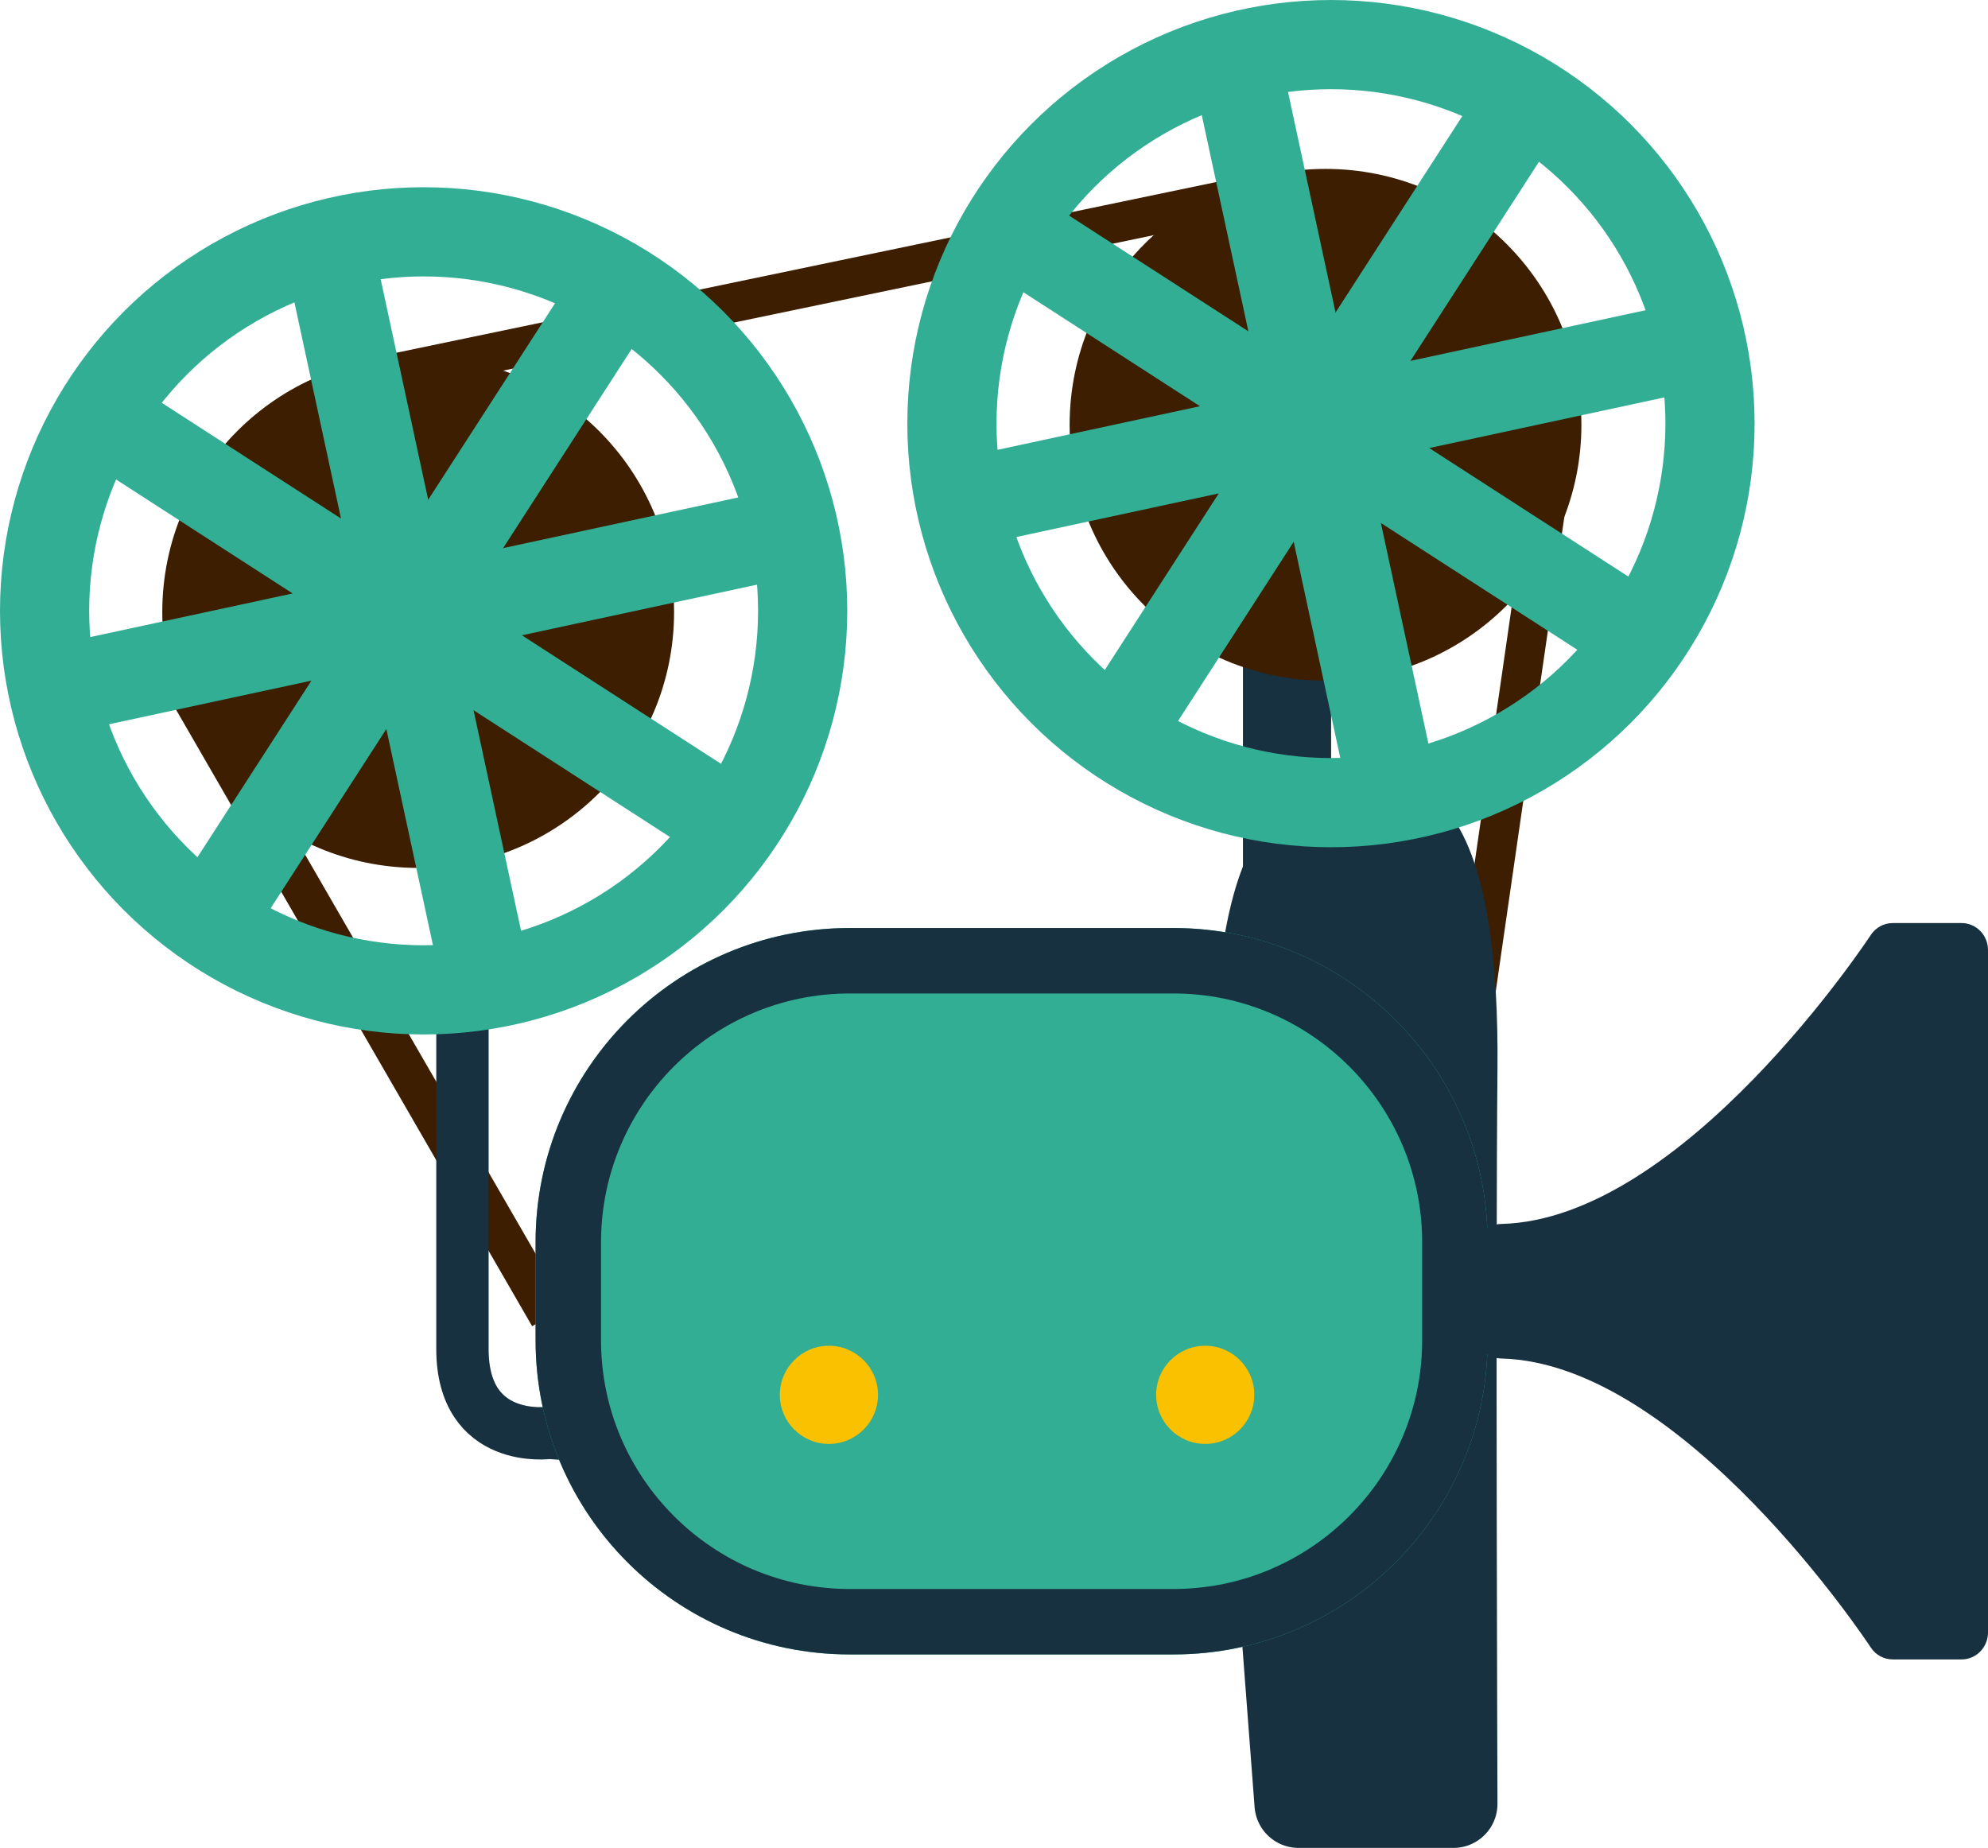<?xml version="1.0" encoding="utf-8"?>
<!-- Generator: Adobe Illustrator 16.0.0, SVG Export Plug-In . SVG Version: 6.00 Build 0)  -->
<!DOCTYPE svg PUBLIC "-//W3C//DTD SVG 1.1//EN" "http://www.w3.org/Graphics/SVG/1.1/DTD/svg11.dtd">
<svg version="1.1" id="Layer_1" xmlns="http://www.w3.org/2000/svg" xmlns:xlink="http://www.w3.org/1999/xlink" x="0px" y="0px"
	 width="151.887px" height="141.188px" viewBox="84.653 74.788 151.887 141.188"
	 enable-background="new 84.653 74.788 151.887 141.188" xml:space="preserve">
<pattern  x="94.5" y="796.5" width="26" height="26" patternUnits="userSpaceOnUse" id="Nuovo_campione_pattern_5" viewBox="0 -26 26 26" overflow="visible">
	<g>
		<polygon fill="none" points="0,0 26,0 26,-26 0,-26 		"/>
		<g>
			<polygon fill="none" points="0,-26 26,-26 26,0 0,0 			"/>
			<polygon fill="#FAC100" points="26,-26 0,-26 0,0 26,0 			"/>
		</g>
	</g>
</pattern>
<pattern  x="94.5" y="796.5" width="26" height="26" patternUnits="userSpaceOnUse" id="Nuovo_campione_pattern_6" viewBox="0 -26 26 26" overflow="visible">
	<g>
		<polygon fill="none" points="0,0 26,0 26,-26 0,-26 		"/>
		<g>
			<polygon fill="none" points="0,0 26,0 26,-26 0,-26 			"/>
			<polygon fill="#32AE95" points="26,-26 0,-26 0,0 26,0 			"/>
		</g>
	</g>
</pattern>
<pattern  x="94.5" y="796.5" width="26" height="26" patternUnits="userSpaceOnUse" id="Nuovo_campione_pattern_7" viewBox="0 -26 26 26" overflow="visible">
	<g>
		<polygon fill="none" points="0,0 26,0 26,-26 0,-26 		"/>
		<g>
			<polygon fill="none" points="0,-26 26,-26 26,0 0,0 			"/>
			<polygon fill="#173140" points="26,-26 0,-26 0,0 26,0 			"/>
		</g>
	</g>
</pattern>
<pattern  x="94.5" y="796.5" width="26" height="26" patternUnits="userSpaceOnUse" id="Nuovo_campione_pattern_8" viewBox="0 -26 26 26" overflow="visible">
	<g>
		<polygon fill="none" points="0,0 26,0 26,-26 0,-26 		"/>
		<g>
			<polygon fill="none" points="0,-26 26,-26 26,0 0,0 			"/>
			<polygon fill="#3D1E00" points="26,-26 0,-26 0,0 26,0 			"/>
		</g>
	</g>
</pattern>
<g id="background" display="none">
</g>
<g id="objects">
	<g>
		<g>
			<pattern  id="SVGID_1_" xlink:href="#Nuovo_campione_pattern_7" patternTransform="matrix(1 0 0 -1 -16.5 -18427.549)">
			</pattern>
			
				<line fill="none" stroke="url(#SVGID_1_)" stroke-width="6.736" stroke-linecap="round" stroke-linejoin="round" stroke-miterlimit="10" x1="182.984" y1="141.104" x2="182.984" y2="105.526"/>
			<pattern  id="SVGID_2_" xlink:href="#Nuovo_campione_pattern_8" patternTransform="matrix(1 0 0 -1 -16.5 -18427.549)">
			</pattern>
			
				<line fill="none" stroke="url(#SVGID_2_)" stroke-width="3" stroke-miterlimit="10" x1="203.337" y1="109.566" x2="196.309" y2="158.193"/>
			<pattern  id="SVGID_3_" xlink:href="#Nuovo_campione_pattern_8" patternTransform="matrix(1 0 0 -1 -16.5 -18427.549)">
			</pattern>
			
				<line fill="none" stroke="url(#SVGID_3_)" stroke-width="3" stroke-miterlimit="10" x1="98.998" y1="127.559" x2="126.608" y2="175.364"/>
			<pattern  id="SVGID_4_" xlink:href="#Nuovo_campione_pattern_7" patternTransform="matrix(1 0 0 -1 -16.5 -18427.549)">
			</pattern>
			<path fill="none" stroke="url(#SVGID_4_)" stroke-width="4" stroke-miterlimit="10" d="M136.984,185.026l-10.353-0.766
				c0,0-6.644,0.935-6.646-6.4c-0.003-7.167,0-25,0-25"/>
			<pattern  id="SVGID_5_" xlink:href="#Nuovo_campione_pattern_7" patternTransform="matrix(1 0 0 -1 -16.5 -18427.549)">
			</pattern>
			<pattern  id="SVGID_6_" xlink:href="#Nuovo_campione_pattern_7" patternTransform="matrix(1 0 0 -1 -16.5 -18427.549)">
			</pattern>
			
				<path fill="url(#SVGID_5_)" stroke="url(#SVGID_6_)" stroke-width="6.736" stroke-linecap="round" stroke-linejoin="round" stroke-miterlimit="10" d="
				M180.984,174.7v-22.85c0,0,0.455-12.98,5.46-13.501c5.005-0.52,5.611,0,5.611,0s3.791,1.846,3.64,18.06
				c-0.15,16.214,0,56.199,0,56.199h-11.83L180.984,174.7z"/>
			<g>
				<pattern  id="SVGID_7_" xlink:href="#Nuovo_campione_pattern_6" patternTransform="matrix(1 0 0 -1 -16.5 -18427.549)">
				</pattern>
				<path fill="url(#SVGID_7_)" d="M198.309,177.193c0,13.255-10.746,24-24,24h-24.736c-13.254,0-24-10.745-24-24v-7.5
					c0-13.255,10.746-24,24-24h24.736c13.254,0,24,10.745,24,24V177.193L198.309,177.193z"/>
				<pattern  id="SVGID_8_" xlink:href="#Nuovo_campione_pattern_7" patternTransform="matrix(1 0 0 -1 -16.5 -18427.549)">
				</pattern>
				<path fill="url(#SVGID_8_)" d="M174.309,150.693c10.477,0,19,8.523,19,19v7.5c0,10.477-8.523,19-19,19h-24.736
					c-10.477,0-19-8.523-19-19v-7.5c0-10.477,8.523-19,19-19H174.309 M174.309,145.693h-24.736c-13.254,0-24,10.745-24,24v7.5
					c0,13.255,10.746,24,24,24h24.736c13.254,0,24-10.745,24-24v-7.5C198.309,156.438,187.563,145.693,174.309,145.693
					L174.309,145.693z"/>
			</g>
			<pattern  id="SVGID_9_" xlink:href="#Nuovo_campione_pattern_7" patternTransform="matrix(1 0 0 -1 -16.5 -18427.549)">
			</pattern>
			<path fill="url(#SVGID_9_)" d="M234.525,145.314h-5.268c-0.677,0-1.305,0.345-1.678,0.918
				c-0.145,0.218-14.311,21.749-28.243,22.071c-1.096,0.024-1.97,0.939-1.97,2.058v6.163c0,1.12,0.874,2.034,1.97,2.059
				c13.912,0.321,28.099,21.853,28.243,22.071c0.373,0.574,1.001,0.919,1.678,0.919h5.268c1.112,0,2.015-0.922,2.015-2.059v-52.142
				C236.54,146.235,235.638,145.314,234.525,145.314z"/>
			<pattern  id="SVGID_10_" xlink:href="#Nuovo_campione_pattern_5" patternTransform="matrix(1 0 0 -1 -16.5 -18427.549)">
			</pattern>
			<circle fill="url(#SVGID_10_)" cx="147.984" cy="181.359" r="3.75"/>
			<pattern  id="SVGID_11_" xlink:href="#Nuovo_campione_pattern_5" patternTransform="matrix(1 0 0 -1 -16.5 -18427.549)">
			</pattern>
			<circle fill="url(#SVGID_11_)" cx="176.734" cy="181.359" r="3.75"/>
			<pattern  id="SVGID_12_" xlink:href="#Nuovo_campione_pattern_8" patternTransform="matrix(1 0 0 -1 -16.5 -18427.549)">
			</pattern>
			
				<line fill="none" stroke="url(#SVGID_12_)" stroke-width="3" stroke-miterlimit="10" x1="112.568" y1="103.764" x2="183.401" y2="89.016"/>
			<g>
				<pattern  id="SVGID_13_" xlink:href="#Nuovo_campione_pattern_8" patternTransform="matrix(1 0 0 -1 -16.5 -18427.549)">
				</pattern>
				<circle fill="url(#SVGID_13_)" cx="116.603" cy="121.549" r="19.551"/>
				<pattern  id="SVGID_14_" xlink:href="#Nuovo_campione_pattern_6" patternTransform="matrix(1 0 0 -1 -16.5 -18427.549)">
				</pattern>
				
					<circle fill="none" stroke="url(#SVGID_14_)" stroke-width="6.814" stroke-miterlimit="10" cx="117.019" cy="121.459" r="28.959"/>
				<g>
					<g>
						<pattern  id="SVGID_15_" xlink:href="#Nuovo_campione_pattern_6" patternTransform="matrix(1 0 0 -1 -16.5 -18427.549)">
						</pattern>
						
							<line fill="none" stroke="url(#SVGID_15_)" stroke-width="6.814" stroke-miterlimit="10" x1="139.027" y1="136.74" x2="92.513" y2="106.717"/>
					</g>
					<g>
						<pattern  id="SVGID_16_" xlink:href="#Nuovo_campione_pattern_6" patternTransform="matrix(1 0 0 -1 -16.5 -18427.549)">
						</pattern>
						
							<line fill="none" stroke="url(#SVGID_16_)" stroke-width="6.814" stroke-miterlimit="10" x1="121.6" y1="148.789" x2="109.939" y2="94.668"/>
					</g>
					<g>
						<pattern  id="SVGID_17_" xlink:href="#Nuovo_campione_pattern_6" patternTransform="matrix(1 0 0 -1 -16.5 -18427.549)">
						</pattern>
						
							<line fill="none" stroke="url(#SVGID_17_)" stroke-width="6.814" stroke-miterlimit="10" x1="100.758" y1="144.985" x2="130.782" y2="98.471"/>
					</g>
					<g>
						<pattern  id="SVGID_18_" xlink:href="#Nuovo_campione_pattern_6" patternTransform="matrix(1 0 0 -1 -16.5 -18427.549)">
						</pattern>
						
							<line fill="none" stroke="url(#SVGID_18_)" stroke-width="6.814" stroke-miterlimit="10" x1="88.71" y1="127.559" x2="142.83" y2="115.898"/>
					</g>
				</g>
			</g>
			<g>
				<pattern  id="SVGID_19_" xlink:href="#Nuovo_campione_pattern_8" patternTransform="matrix(1 0 0 -1 -16.5 -18427.549)">
				</pattern>
				<circle fill="url(#SVGID_19_)" cx="185.925" cy="107.243" r="19.55"/>
				<pattern  id="SVGID_20_" xlink:href="#Nuovo_campione_pattern_6" patternTransform="matrix(1 0 0 -1 -16.5 -18427.549)">
				</pattern>
				
					<circle fill="none" stroke="url(#SVGID_20_)" stroke-width="6.814" stroke-miterlimit="10" cx="186.341" cy="107.154" r="28.959"/>
				<g>
					<g>
						<pattern  id="SVGID_21_" xlink:href="#Nuovo_campione_pattern_6" patternTransform="matrix(1 0 0 -1 -16.5 -18427.549)">
						</pattern>
						
							<line fill="none" stroke="url(#SVGID_21_)" stroke-width="6.814" stroke-miterlimit="10" x1="208.349" y1="122.435" x2="161.835" y2="92.412"/>
					</g>
					<g>
						<pattern  id="SVGID_22_" xlink:href="#Nuovo_campione_pattern_6" patternTransform="matrix(1 0 0 -1 -16.5 -18427.549)">
						</pattern>
						
							<line fill="none" stroke="url(#SVGID_22_)" stroke-width="6.814" stroke-miterlimit="10" x1="190.923" y1="134.483" x2="179.262" y2="80.363"/>
					</g>
					<g>
						<pattern  id="SVGID_23_" xlink:href="#Nuovo_campione_pattern_6" patternTransform="matrix(1 0 0 -1 -16.5 -18427.549)">
						</pattern>
						
							<line fill="none" stroke="url(#SVGID_23_)" stroke-width="6.814" stroke-miterlimit="10" x1="170.081" y1="130.68" x2="200.104" y2="84.166"/>
					</g>
					<g>
						<pattern  id="SVGID_24_" xlink:href="#Nuovo_campione_pattern_6" patternTransform="matrix(1 0 0 -1 -16.5 -18427.549)">
						</pattern>
						
							<line fill="none" stroke="url(#SVGID_24_)" stroke-width="6.814" stroke-miterlimit="10" x1="158.032" y1="113.253" x2="212.152" y2="101.593"/>
					</g>
				</g>
			</g>
			<pattern  id="SVGID_25_" xlink:href="#Nuovo_campione_pattern_8" patternTransform="matrix(1 0 0 -1 -16.5 -18427.549)">
			</pattern>
			<path fill="none" stroke="url(#SVGID_25_)" stroke-width="3" stroke-miterlimit="10" d="M112.485,102.437"/>
		</g>
	</g>
</g>
</svg>
